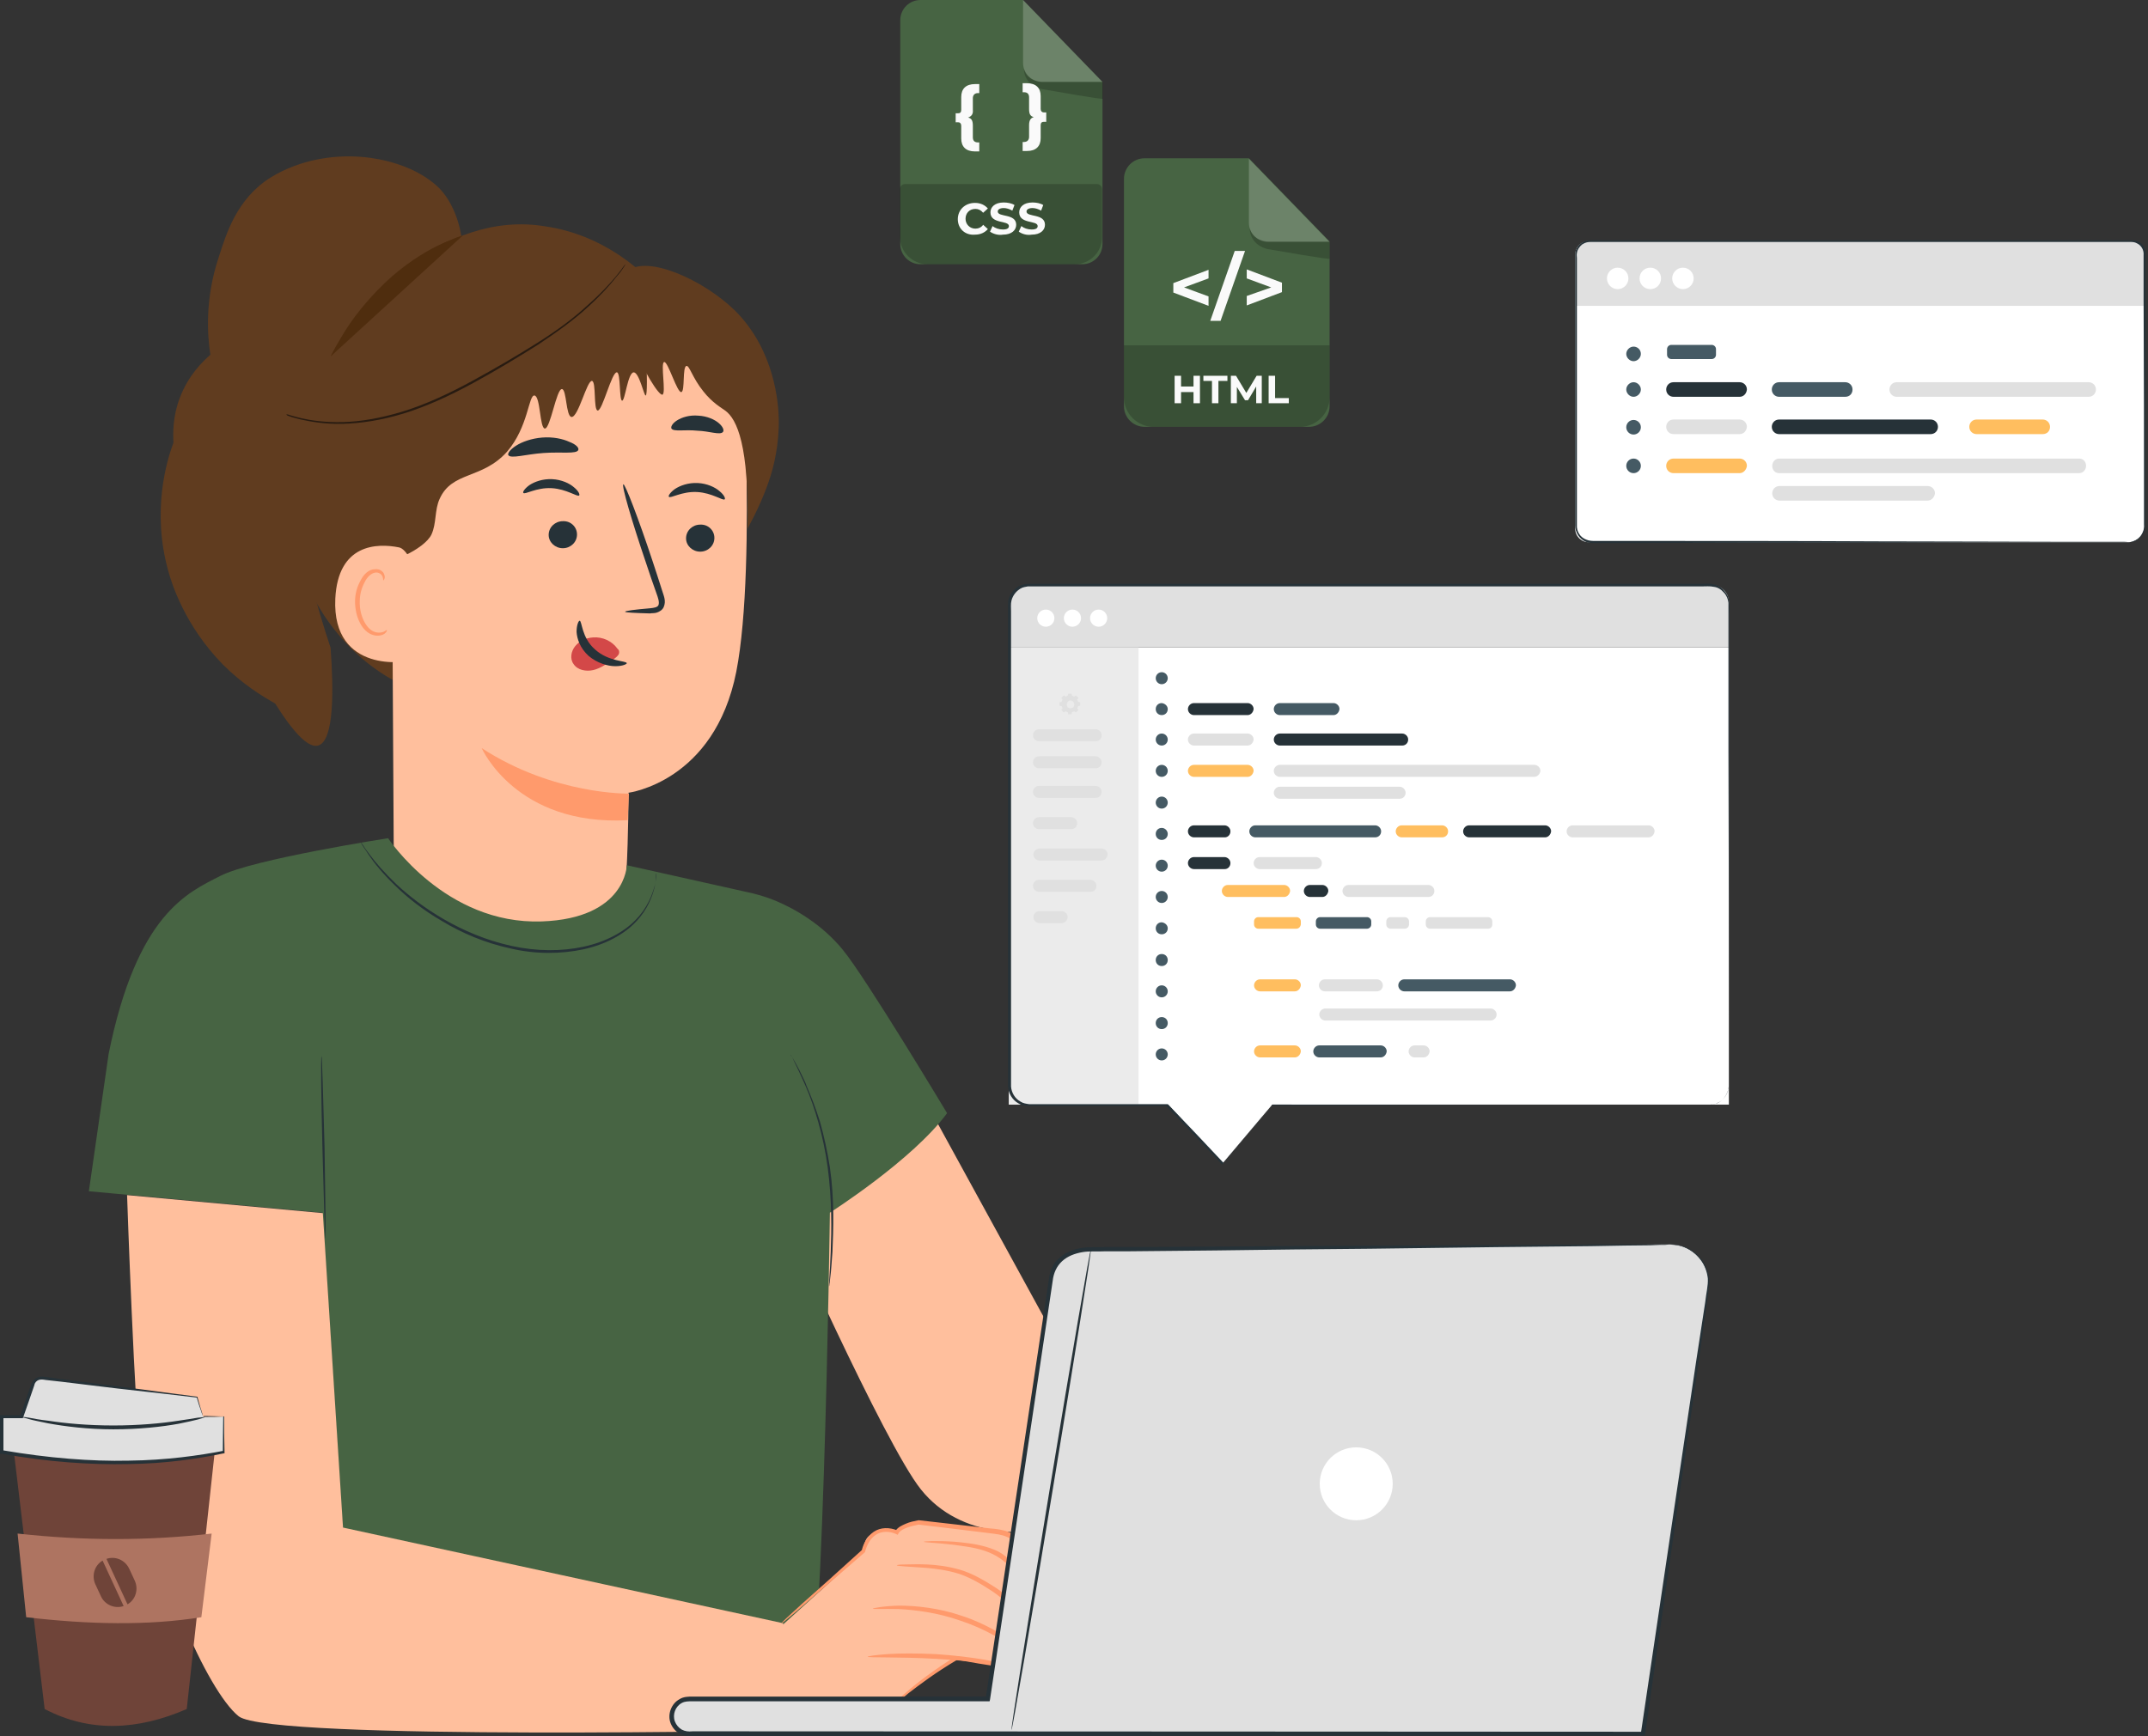 <svg width="689" height="557" viewBox="0 0 689 557" fill="none" xmlns="http://www.w3.org/2000/svg">
<rect x="0" y="0" width="689" height="557" fill="#333333" stroke="none"/>
<path d="M347.167 84.782H295.251C291.67 84.782 288.778 81.891 288.778 78.313V6.469C288.778 2.89 291.67 0 295.251 0H328.163L353.64 26.288V78.313C353.64 81.891 350.748 84.782 347.167 84.782Z" fill="#476443"/>
<g opacity="0.2">
<path d="M344.689 84.782H297.592C292.634 84.782 288.641 80.791 288.641 75.836V60.697C288.641 59.733 289.467 59.045 290.293 59.045H351.85C352.814 59.045 353.502 59.871 353.502 60.697V75.836C353.64 80.791 349.646 84.782 344.689 84.782Z" fill="black"/>
</g>
<g opacity="0.2">
<path d="M328.164 0V20.232C328.164 23.535 330.918 26.288 334.223 26.288H353.64L328.164 0Z" fill="white"/>
</g>
<g opacity="0.2">
<path d="M328.439 22.021C328.439 22.021 328.163 26.976 333.809 28.49C334.085 28.49 334.223 28.628 334.498 28.628C336.977 29.041 353.777 32.069 353.777 31.656C353.777 31.243 353.777 26.288 353.777 26.288H334.36C334.223 26.288 329.265 26.151 328.439 22.021Z" fill="black"/>
</g>
<path d="M307.231 70.331C307.231 67.303 309.573 65.101 312.74 65.101C314.53 65.101 315.907 65.789 316.871 66.89L315.356 68.266C314.668 67.44 313.842 67.027 312.878 67.027C310.95 67.027 309.71 68.404 309.71 70.193C309.71 71.982 311.087 73.359 312.878 73.359C313.842 73.359 314.805 72.946 315.356 72.12L316.871 73.496C315.907 74.597 314.53 75.285 312.74 75.285C309.573 75.561 307.231 73.359 307.231 70.331Z" fill="#FAFAFA"/>
<path d="M317.56 74.322L318.386 72.533C319.212 73.221 320.451 73.634 321.691 73.634C323.068 73.634 323.619 73.221 323.619 72.533C323.619 70.606 317.697 71.982 317.697 68.128C317.697 66.477 319.074 64.963 321.966 64.963C323.206 64.963 324.583 65.238 325.409 65.789L324.72 67.578C323.757 67.027 322.793 66.752 321.966 66.752C320.589 66.752 320.038 67.303 320.038 67.853C320.038 69.78 325.96 68.404 325.96 72.12C325.96 73.771 324.583 75.285 321.691 75.285C320.176 75.561 318.524 75.01 317.56 74.322Z" fill="#FAFAFA"/>
<path d="M326.786 74.322L327.612 72.533C328.439 73.221 329.678 73.634 330.917 73.634C332.295 73.634 332.845 73.221 332.845 72.533C332.845 70.606 326.924 71.982 326.924 68.128C326.924 66.477 328.301 64.963 331.193 64.963C332.432 64.963 333.809 65.238 334.636 65.789L333.947 67.578C332.983 67.027 332.019 66.752 331.193 66.752C329.816 66.752 329.265 67.303 329.265 67.853C329.265 69.78 335.186 68.404 335.186 72.12C335.186 73.771 333.809 75.285 330.917 75.285C329.265 75.561 327.75 75.01 326.786 74.322Z" fill="#FAFAFA"/>
<path d="M310.537 37.712C311.638 37.987 312.051 38.675 312.051 40.327V44.043C312.051 45.144 312.602 45.695 313.704 45.695H314.117V48.585H312.74C309.848 48.585 308.333 47.071 308.333 44.456V40.327C308.333 39.639 307.92 39.226 307.369 39.226H306.543V36.336H307.369C308.058 36.336 308.333 35.923 308.333 35.234V31.105C308.333 28.491 309.848 26.977 312.74 26.977H314.117V29.867H313.704C312.602 29.867 312.051 30.555 312.051 31.518V35.234C312.189 36.611 311.638 37.299 310.537 37.712Z" fill="#FAFAFA"/>
<path d="M335.6 36.198V39.088H334.774C334.085 39.088 333.81 39.501 333.81 40.189V44.318C333.81 46.933 332.295 48.447 329.403 48.447H328.026V45.557H328.439C329.541 45.557 330.092 44.869 330.092 43.905V40.189C330.092 38.538 330.642 37.849 331.606 37.574C330.505 37.299 330.092 36.611 330.092 34.959V31.243C330.092 30.142 329.541 29.591 328.439 29.591H328.026V26.701H329.403C332.295 26.701 333.81 28.215 333.81 30.83V34.959C333.81 35.647 334.223 36.06 334.774 36.06H335.6V36.198Z" fill="#FAFAFA"/>
<path d="M419.878 136.944H367.135C363.555 136.944 360.525 134.054 360.525 130.338V57.392C360.525 53.814 363.417 50.786 367.135 50.786H400.599L426.489 77.487V130.338C426.489 134.054 423.459 136.944 419.878 136.944Z" fill="#476443"/>
<g opacity="0.2">
<path d="M416.987 136.944H370.027C364.794 136.944 360.525 132.678 360.525 127.448V110.794H426.489V127.448C426.489 132.678 422.22 136.944 416.987 136.944Z" fill="black"/>
</g>
<g opacity="0.2">
<path d="M400.599 50.924V71.431C400.599 74.872 403.353 77.625 406.796 77.625H426.489L400.599 50.924Z" fill="white"/>
</g>
<g opacity="0.2">
<path d="M400.874 73.221C400.874 73.221 400.599 78.175 406.245 79.827C406.52 79.827 406.658 79.965 406.933 79.965C409.55 80.378 426.488 83.406 426.488 82.993C426.488 82.58 426.488 77.487 426.488 77.487H406.796C406.658 77.487 401.838 77.35 400.874 73.221Z" fill="black"/>
</g>
<path d="M387.655 89.323L379.805 92.213L387.655 95.103V98.132L376.362 93.865V90.837L387.655 86.57V89.323Z" fill="#FAFAFA"/>
<path d="M396.055 80.515H399.36L391.511 102.949H388.206L396.055 80.515Z" fill="#FAFAFA"/>
<path d="M411.203 90.699V93.727L399.911 97.994V94.966L407.76 92.213L399.911 89.323V86.433L411.203 90.699Z" fill="#FAFAFA"/>
<path d="M384.9 120.566V129.375H382.835V125.796H378.841V129.375H376.775V120.566H378.841V124.007H382.835V120.566H384.9Z" fill="#FAFAFA"/>
<path d="M388.894 122.218H386.002V120.566H393.714V122.218H390.822V129.375H388.756V122.218H388.894Z" fill="#FAFAFA"/>
<path d="M402.94 129.375V124.007L400.324 128.411H399.36L396.743 124.145V129.375H394.815V120.566H396.468L399.773 126.072L403.078 120.566H404.731V129.375H402.94Z" fill="#FAFAFA"/>
<path d="M406.934 120.566H409V127.723H413.406V129.375H406.934V120.566Z" fill="#FAFAFA"/>
<path d="M554.559 207.688H323.619V354.405H554.559V207.688Z" fill="white"/>
<path d="M365.208 207.688H323.619V354.405H365.208V207.688Z" fill="#EBEBEB"/>
<path d="M341.797 223.516C342.073 223.379 342.21 223.241 342.486 223.241L342.623 222.553H343.725L343.863 223.241C344.138 223.241 344.276 223.379 344.551 223.516L345.102 223.103L345.928 223.929L345.515 224.48C345.653 224.755 345.791 224.893 345.791 225.168L346.479 225.305V226.406L345.791 226.544C345.791 226.819 345.653 226.957 345.515 227.232L345.928 227.783L345.102 228.609L344.551 228.196C344.276 228.333 344.138 228.471 343.863 228.471L343.725 229.159H342.623L342.486 228.471C342.21 228.471 342.073 228.333 341.797 228.196L341.246 228.609L340.42 227.783L340.833 227.232C340.695 226.957 340.558 226.819 340.558 226.544L339.869 226.406V225.305L340.558 225.168C340.558 224.893 340.695 224.755 340.833 224.48L340.42 223.929L341.246 223.103L341.797 223.516ZM342.486 225.168C342.073 225.718 342.073 226.406 342.486 226.957C343.036 227.37 343.725 227.37 344.276 226.957C344.689 226.406 344.689 225.718 344.276 225.168C343.725 224.617 342.899 224.617 342.486 225.168Z" fill="#E0E0E0"/>
<path d="M351.437 255.997H333.259C332.295 255.997 331.331 255.171 331.331 254.07C331.331 253.107 332.157 252.144 333.259 252.144H351.437C352.401 252.144 353.365 252.969 353.365 254.07C353.365 255.171 352.538 255.997 351.437 255.997Z" fill="#E0E0E0"/>
<path d="M351.437 246.5H333.259C332.295 246.5 331.331 245.674 331.331 244.573C331.331 243.61 332.157 242.646 333.259 242.646H351.437C352.401 242.646 353.365 243.472 353.365 244.573C353.365 245.674 352.538 246.5 351.437 246.5Z" fill="#E0E0E0"/>
<path d="M351.437 237.83H333.259C332.295 237.83 331.331 237.004 331.331 235.903C331.331 234.94 332.157 233.977 333.259 233.977H351.437C352.401 233.977 353.365 234.802 353.365 235.903C353.365 237.004 352.538 237.83 351.437 237.83Z" fill="#E0E0E0"/>
<path d="M400.186 229.434H382.972C382.008 229.434 381.044 228.608 381.044 227.507C381.044 226.544 381.871 225.58 382.972 225.58H400.186C401.15 225.58 402.114 226.406 402.114 227.507C401.976 228.608 401.15 229.434 400.186 229.434Z" fill="#263238"/>
<path d="M400.186 239.206H382.972C382.008 239.206 381.044 238.38 381.044 237.279C381.044 236.316 381.871 235.353 382.972 235.353H400.186C401.15 235.353 402.114 236.178 402.114 237.279C401.976 238.38 401.15 239.206 400.186 239.206Z" fill="#E0E0E0"/>
<path d="M400.186 249.253H382.972C382.008 249.253 381.044 248.427 381.044 247.326C381.044 246.363 381.871 245.399 382.972 245.399H400.186C401.15 245.399 402.114 246.225 402.114 247.326C401.976 248.427 401.15 249.253 400.186 249.253Z" fill="#FFBE5F"/>
<path d="M392.888 268.659H382.972C382.008 268.659 381.044 267.834 381.044 266.733C381.044 265.769 381.871 264.806 382.972 264.806H392.75C393.714 264.806 394.678 265.631 394.678 266.733C394.678 267.834 393.851 268.659 392.888 268.659Z" fill="#263238"/>
<path d="M392.888 278.844H382.972C382.008 278.844 381.044 278.018 381.044 276.917C381.044 275.954 381.871 274.99 382.972 274.99H392.75C393.714 274.99 394.678 275.816 394.678 276.917C394.678 278.018 393.851 278.844 392.888 278.844Z" fill="#263238"/>
<path d="M422.082 278.844H404.042C403.078 278.844 402.114 278.018 402.114 276.917C402.114 275.954 402.94 274.99 404.042 274.99H422.082C423.046 274.99 424.01 275.816 424.01 276.917C424.01 278.018 423.183 278.844 422.082 278.844Z" fill="#E0E0E0"/>
<path d="M411.891 287.79H393.851C392.887 287.79 391.923 286.964 391.923 285.863C391.923 284.9 392.75 283.937 393.851 283.937H411.891C412.855 283.937 413.819 284.762 413.819 285.863C413.682 286.964 412.855 287.79 411.891 287.79Z" fill="#FFBE5F"/>
<path d="M415.747 297.975H403.629C402.94 297.975 402.251 297.424 402.251 296.599V295.635C402.251 294.947 402.802 294.259 403.629 294.259H415.885C416.573 294.259 417.262 294.809 417.262 295.635V296.599C417.124 297.424 416.573 297.975 415.747 297.975Z" fill="#FFBE5F"/>
<path d="M415.334 318.07H404.179C403.215 318.07 402.251 317.244 402.251 316.143C402.251 315.179 403.078 314.216 404.179 314.216H415.334C416.298 314.216 417.262 315.042 417.262 316.143C417.124 317.244 416.298 318.07 415.334 318.07Z" fill="#FFBE5F"/>
<path d="M415.334 339.265H404.179C403.215 339.265 402.251 338.439 402.251 337.338C402.251 336.375 403.078 335.411 404.179 335.411H415.334C416.298 335.411 417.262 336.237 417.262 337.338C417.124 338.439 416.298 339.265 415.334 339.265Z" fill="#FFBE5F"/>
<path d="M442.876 339.265H423.184C422.22 339.265 421.256 338.439 421.256 337.338C421.256 336.375 422.082 335.411 423.184 335.411H442.876C443.84 335.411 444.804 336.237 444.804 337.338C444.667 338.439 443.84 339.265 442.876 339.265Z" fill="#455A64"/>
<path d="M456.647 339.265H453.755C452.791 339.265 451.827 338.439 451.827 337.338C451.827 336.375 452.653 335.411 453.755 335.411H456.647C457.611 335.411 458.575 336.237 458.575 337.338C458.437 338.439 457.611 339.265 456.647 339.265Z" fill="#E0E0E0"/>
<path d="M441.637 318.07H424.974C424.01 318.07 423.046 317.244 423.046 316.143C423.046 315.179 423.872 314.216 424.974 314.216H441.637C442.601 314.216 443.565 315.042 443.565 316.143C443.565 317.244 442.738 318.07 441.637 318.07Z" fill="#E0E0E0"/>
<path d="M478.13 327.429H425.112C424.148 327.429 423.184 326.603 423.184 325.502C423.184 324.539 424.01 323.575 425.112 323.575H478.13C479.094 323.575 480.058 324.401 480.058 325.502C480.058 326.603 479.094 327.429 478.13 327.429Z" fill="#E0E0E0"/>
<path d="M484.327 318.07H450.45C449.486 318.07 448.522 317.244 448.522 316.143C448.522 315.179 449.349 314.216 450.45 314.216H484.327C485.291 314.216 486.255 315.042 486.255 316.143C486.117 317.244 485.291 318.07 484.327 318.07Z" fill="#455A64"/>
<path d="M438.47 297.975H423.459C422.771 297.975 422.082 297.424 422.082 296.599V295.635C422.082 294.947 422.633 294.259 423.459 294.259H438.47C439.158 294.259 439.847 294.809 439.847 295.635V296.599C439.847 297.424 439.158 297.975 438.47 297.975Z" fill="#455A64"/>
<path d="M450.588 297.975H446.044C445.355 297.975 444.667 297.424 444.667 296.599V295.635C444.667 294.947 445.217 294.259 446.044 294.259H450.588C451.277 294.259 451.965 294.809 451.965 295.635V296.599C451.965 297.424 451.277 297.975 450.588 297.975Z" fill="#E0E0E0"/>
<path d="M477.304 297.975H458.713C458.024 297.975 457.336 297.424 457.336 296.599V295.635C457.336 294.947 457.887 294.259 458.713 294.259H477.304C477.992 294.259 478.681 294.809 478.681 295.635V296.599C478.681 297.424 478.13 297.975 477.304 297.975Z" fill="#E0E0E0"/>
<path d="M424.148 287.79H420.154C419.19 287.79 418.226 286.964 418.226 285.863C418.226 284.9 419.052 283.937 420.154 283.937H424.148C425.112 283.937 426.076 284.762 426.076 285.863C425.938 286.964 425.112 287.79 424.148 287.79Z" fill="#263238"/>
<path d="M458.162 287.79H432.548C431.584 287.79 430.62 286.964 430.62 285.863C430.62 284.9 431.446 283.937 432.548 283.937H458.162C459.126 283.937 460.09 284.762 460.09 285.863C460.09 286.964 459.264 287.79 458.162 287.79Z" fill="#E0E0E0"/>
<path d="M427.728 229.434H410.514C409.55 229.434 408.586 228.608 408.586 227.507C408.586 226.544 409.413 225.58 410.514 225.58H427.728C428.692 225.58 429.656 226.406 429.656 227.507C429.518 228.608 428.692 229.434 427.728 229.434Z" fill="#455A64"/>
<path d="M449.762 239.206H410.514C409.55 239.206 408.586 238.38 408.586 237.279C408.586 236.316 409.413 235.353 410.514 235.353H449.762C450.726 235.353 451.69 236.178 451.69 237.279C451.69 238.38 450.863 239.206 449.762 239.206Z" fill="#263238"/>
<path d="M492.039 249.253H410.514C409.55 249.253 408.586 248.427 408.586 247.326C408.586 246.363 409.413 245.399 410.514 245.399H492.176C493.14 245.399 494.104 246.225 494.104 247.326C493.967 248.427 493.14 249.253 492.039 249.253Z" fill="#E0E0E0"/>
<path d="M448.935 256.273H410.514C409.55 256.273 408.586 255.447 408.586 254.346C408.586 253.382 409.413 252.419 410.514 252.419H448.935C449.899 252.419 450.863 253.245 450.863 254.346C450.863 255.447 450.037 256.273 448.935 256.273Z" fill="#E0E0E0"/>
<path d="M441.086 268.659H402.665C401.701 268.659 400.737 267.834 400.737 266.733C400.737 265.769 401.563 264.806 402.665 264.806H441.086C442.05 264.806 443.014 265.631 443.014 266.733C443.014 267.834 442.188 268.659 441.086 268.659Z" fill="#455A64"/>
<path d="M462.568 268.659H449.624C448.66 268.659 447.696 267.834 447.696 266.733C447.696 265.769 448.522 264.806 449.624 264.806H462.568C463.532 264.806 464.496 265.631 464.496 266.733C464.496 267.834 463.67 268.659 462.568 268.659Z" fill="#FFBE5F"/>
<path d="M495.619 268.659H471.244C470.28 268.659 469.316 267.834 469.316 266.733C469.316 265.769 470.143 264.806 471.244 264.806H495.619C496.583 264.806 497.547 265.631 497.547 266.733C497.409 267.834 496.583 268.659 495.619 268.659Z" fill="#263238"/>
<path d="M528.808 268.659H504.433C503.469 268.659 502.505 267.834 502.505 266.733C502.505 265.769 503.331 264.806 504.433 264.806H528.808C529.772 264.806 530.735 265.631 530.735 266.733C530.598 267.834 529.772 268.659 528.808 268.659Z" fill="#E0E0E0"/>
<path d="M343.587 266.044H333.259C332.295 266.044 331.331 265.218 331.331 264.117C331.331 263.154 332.157 262.19 333.259 262.19H343.587C344.551 262.19 345.515 263.016 345.515 264.117C345.515 265.218 344.689 266.044 343.587 266.044Z" fill="#E0E0E0"/>
<path d="M340.558 296.186H333.397C332.433 296.186 331.469 295.36 331.469 294.259C331.469 293.295 332.295 292.332 333.397 292.332H340.558C341.522 292.332 342.486 293.158 342.486 294.259C342.348 295.36 341.522 296.186 340.558 296.186Z" fill="#E0E0E0"/>
<path d="M353.365 276.092H333.397C332.433 276.092 331.469 275.266 331.469 274.165C331.469 273.202 332.295 272.238 333.397 272.238H353.365C354.329 272.238 355.293 273.064 355.293 274.165C355.155 275.266 354.329 276.092 353.365 276.092Z" fill="#E0E0E0"/>
<path d="M349.784 286.139H333.259C332.295 286.139 331.331 285.313 331.331 284.212C331.331 283.249 332.157 282.285 333.259 282.285H349.784C350.748 282.285 351.712 283.111 351.712 284.212C351.712 285.313 350.886 286.139 349.784 286.139Z" fill="#E0E0E0"/>
<path d="M374.572 227.507C374.572 228.608 373.745 229.434 372.644 229.434C371.542 229.434 370.716 228.608 370.716 227.507C370.716 226.406 371.542 225.58 372.644 225.58C373.745 225.718 374.572 226.544 374.572 227.507Z" fill="#455A64"/>
<path d="M372.644 219.525C373.709 219.525 374.572 218.662 374.572 217.598C374.572 216.534 373.709 215.671 372.644 215.671C371.579 215.671 370.716 216.534 370.716 217.598C370.716 218.662 371.579 219.525 372.644 219.525Z" fill="#455A64"/>
<path d="M372.644 239.206C373.709 239.206 374.572 238.344 374.572 237.279C374.572 236.215 373.709 235.353 372.644 235.353C371.579 235.353 370.716 236.215 370.716 237.279C370.716 238.344 371.579 239.206 372.644 239.206Z" fill="#455A64"/>
<path d="M372.644 249.253C373.709 249.253 374.572 248.39 374.572 247.326C374.572 246.262 373.709 245.399 372.644 245.399C371.579 245.399 370.716 246.262 370.716 247.326C370.716 248.39 371.579 249.253 372.644 249.253Z" fill="#455A64"/>
<path d="M372.644 259.438C373.709 259.438 374.572 258.575 374.572 257.511C374.572 256.447 373.709 255.584 372.644 255.584C371.579 255.584 370.716 256.447 370.716 257.511C370.716 258.575 371.579 259.438 372.644 259.438Z" fill="#455A64"/>
<path d="M374.572 267.559C374.572 268.66 373.745 269.486 372.644 269.486C371.542 269.486 370.716 268.66 370.716 267.559C370.716 266.458 371.542 265.632 372.644 265.632C373.745 265.632 374.572 266.595 374.572 267.559Z" fill="#455A64"/>
<path d="M372.644 279.67C373.709 279.67 374.572 278.807 374.572 277.743C374.572 276.679 373.709 275.816 372.644 275.816C371.579 275.816 370.716 276.679 370.716 277.743C370.716 278.807 371.579 279.67 372.644 279.67Z" fill="#455A64"/>
<path d="M372.644 289.717C373.709 289.717 374.572 288.854 374.572 287.79C374.572 286.726 373.709 285.863 372.644 285.863C371.579 285.863 370.716 286.726 370.716 287.79C370.716 288.854 371.579 289.717 372.644 289.717Z" fill="#455A64"/>
<path d="M374.572 297.838C374.572 298.939 373.745 299.765 372.644 299.765C371.542 299.765 370.716 298.939 370.716 297.838C370.716 296.737 371.542 295.911 372.644 295.911C373.745 296.049 374.572 296.875 374.572 297.838Z" fill="#455A64"/>
<path d="M374.572 308.023C374.572 309.124 373.745 309.949 372.644 309.949C371.542 309.949 370.716 309.124 370.716 308.023C370.716 306.922 371.542 306.096 372.644 306.096C373.745 306.096 374.572 306.922 374.572 308.023Z" fill="#455A64"/>
<path d="M372.644 319.996C373.709 319.996 374.572 319.134 374.572 318.069C374.572 317.005 373.709 316.143 372.644 316.143C371.579 316.143 370.716 317.005 370.716 318.069C370.716 319.134 371.579 319.996 372.644 319.996Z" fill="#455A64"/>
<path d="M374.572 328.255C374.572 329.356 373.745 330.182 372.644 330.182C371.542 330.182 370.716 329.356 370.716 328.255C370.716 327.154 371.542 326.328 372.644 326.328C373.745 326.328 374.572 327.154 374.572 328.255Z" fill="#455A64"/>
<path d="M372.644 340.229C373.709 340.229 374.572 339.366 374.572 338.302C374.572 337.238 373.709 336.375 372.644 336.375C371.579 336.375 370.716 337.238 370.716 338.302C370.716 339.366 371.579 340.229 372.644 340.229Z" fill="#455A64"/>
<path d="M549.188 187.731H331.056C326.924 187.731 323.619 191.035 323.619 195.164V207.688H554.559V192.961C554.421 190.071 552.08 187.731 549.188 187.731Z" fill="#E0E0E0"/>
<path d="M335.462 201.081C336.983 201.081 338.216 199.849 338.216 198.329C338.216 196.809 336.983 195.576 335.462 195.576C333.941 195.576 332.708 196.809 332.708 198.329C332.708 199.849 333.941 201.081 335.462 201.081Z" fill="white"/>
<path d="M346.755 198.329C346.755 199.843 345.515 201.081 344 201.081C342.485 201.081 341.246 199.843 341.246 198.329C341.246 196.815 342.485 195.576 344 195.576C345.515 195.576 346.755 196.815 346.755 198.329Z" fill="white"/>
<path d="M355.155 198.329C355.155 199.843 353.915 201.081 352.401 201.081C350.886 201.081 349.646 199.843 349.646 198.329C349.646 196.815 350.886 195.576 352.401 195.576C353.915 195.576 355.155 196.815 355.155 198.329Z" fill="white"/>
<path d="M372.644 352.203L392.199 373.261L409.964 352.203H372.644Z" fill="white"/>
<path d="M548.224 354.542C548.224 354.542 548.913 354.542 550.29 354.13C550.979 353.854 551.667 353.579 552.493 352.891C553.182 352.203 553.871 351.239 554.284 350.001C554.421 349.312 554.559 348.624 554.559 347.936C554.559 347.248 554.559 346.422 554.559 345.596C554.559 343.945 554.559 342.155 554.559 340.229C554.559 336.375 554.559 331.833 554.559 326.741C554.559 306.509 554.559 277.193 554.421 240.858C554.421 231.774 554.421 222.277 554.421 212.368C554.421 207.413 554.421 202.321 554.421 197.228C554.421 195.989 554.421 194.613 554.421 193.374C554.284 192.136 553.733 190.897 552.907 190.071C552.08 189.108 550.979 188.42 549.739 188.282C548.5 188.007 547.123 188.144 545.883 188.144C524.538 188.144 501.816 188.144 477.855 188.144C453.893 188.144 428.692 188.144 402.665 188.144C389.582 188.144 376.362 188.144 362.867 188.144C356.119 188.144 349.371 188.144 342.485 188.144C339.043 188.144 335.6 188.144 332.157 188.144C331.331 188.144 330.367 188.144 329.678 188.144C328.852 188.282 328.026 188.42 327.337 188.833C325.96 189.658 324.859 191.035 324.445 192.686C324.17 193.787 324.308 195.026 324.308 196.265V199.843C324.308 202.183 324.308 204.66 324.308 207C324.308 211.817 324.308 216.497 324.308 221.314C324.308 230.811 324.308 240.17 324.308 249.391C324.308 267.971 324.308 286.139 324.308 303.756C324.308 312.564 324.308 321.235 324.308 329.769C324.308 334.035 324.308 338.302 324.308 342.431C324.308 344.495 324.308 346.697 324.308 348.624C324.445 350.551 325.547 352.478 327.337 353.441C328.164 353.992 329.128 354.13 330.092 354.267C331.056 354.267 332.157 354.267 333.121 354.267C335.187 354.267 337.252 354.267 339.18 354.267C343.174 354.267 347.168 354.267 351.161 354.267C359.148 354.267 366.86 354.267 374.434 354.267H374.572L374.71 354.405C380.907 360.874 386.828 367.067 392.612 373.261H392.199C397.707 366.792 402.94 360.461 408.036 354.542L408.173 354.405H408.311C451.552 354.405 486.668 354.542 510.905 354.542C523.023 354.542 532.526 354.542 538.86 354.542C542.028 354.542 544.506 354.542 546.159 354.542C547.398 354.542 548.224 354.542 548.224 354.542C548.224 354.542 547.398 354.542 545.746 354.542C544.093 354.542 541.614 354.542 538.447 354.542C531.975 354.542 522.61 354.542 510.492 354.542C486.117 354.542 451.139 354.542 407.898 354.68L408.036 354.542C402.94 360.598 397.707 366.792 392.199 373.398L392.061 373.673L391.786 373.398C386.002 367.342 380.08 361.011 373.883 354.68L374.021 354.818C366.447 354.818 358.735 354.818 350.748 354.818C346.754 354.818 342.761 354.818 338.767 354.818C336.702 354.818 334.774 354.818 332.708 354.818C331.744 354.818 330.642 354.818 329.678 354.818C328.577 354.818 327.475 354.542 326.649 353.992C324.721 352.891 323.481 350.826 323.344 348.624C323.344 346.56 323.344 344.495 323.344 342.293C323.344 338.164 323.344 333.898 323.344 329.631C323.344 321.098 323.344 312.427 323.344 303.618C323.344 286.001 323.344 267.834 323.344 249.253C323.344 240.032 323.344 230.535 323.344 221.176C323.344 216.497 323.344 211.68 323.344 206.862C323.344 204.523 323.344 202.045 323.344 199.706V196.127V194.338C323.344 193.787 323.344 193.099 323.481 192.411C323.895 190.622 325.134 189.108 326.649 188.144C327.475 187.731 328.301 187.456 329.265 187.319C330.229 187.319 331.056 187.319 331.882 187.319C335.325 187.319 338.767 187.319 342.21 187.319C349.096 187.319 355.843 187.319 362.591 187.319C376.087 187.319 389.307 187.319 402.389 187.319C428.417 187.319 453.618 187.319 477.579 187.319C501.541 187.319 524.401 187.319 545.608 187.319C546.985 187.319 548.224 187.181 549.602 187.456C550.979 187.731 552.218 188.42 553.044 189.521C554.008 190.484 554.559 191.86 554.697 193.237C554.835 194.613 554.697 195.852 554.697 197.091C554.697 202.183 554.697 207.275 554.697 212.23C554.697 222.14 554.697 231.636 554.697 240.72C554.697 276.918 554.559 306.233 554.559 326.603C554.559 331.695 554.559 336.237 554.559 340.091C554.559 342.018 554.559 343.807 554.559 345.459C554.559 346.284 554.559 347.11 554.559 347.798C554.559 348.487 554.559 349.312 554.284 349.863C553.871 351.102 553.182 352.203 552.493 352.891C551.667 353.579 550.979 353.992 550.29 354.13C549.602 354.405 549.051 354.405 548.775 354.405C548.362 354.542 548.224 354.542 548.224 354.542Z" fill="#263238"/>
<path d="M682.63 173.968H509.666C507.187 173.968 505.259 172.041 505.259 169.564V81.754C505.259 79.276 507.187 77.35 509.666 77.35H683.456C685.935 77.35 687.862 79.276 687.862 81.754V168.738C687.862 171.628 685.521 173.968 682.63 173.968Z" fill="white"/>
<path d="M687.862 98.132H505.396V82.167C505.396 79.552 507.6 77.35 510.216 77.35H683.18C685.797 77.35 688 79.552 688 82.167V98.132H687.862Z" fill="#E0E0E0"/>
<path d="M682.767 173.968C682.767 173.968 683.318 173.968 684.144 173.692C684.971 173.417 686.348 172.729 687.174 171.077C687.587 170.252 687.862 169.288 687.725 168.187C687.725 167.086 687.725 165.847 687.725 164.471C687.725 161.856 687.725 158.69 687.725 155.25C687.725 141.349 687.725 121.254 687.587 96.343C687.587 93.177 687.587 90.012 687.587 86.846C687.587 85.195 687.587 83.543 687.587 81.891C687.725 80.24 686.899 78.726 685.384 78.038C684.695 77.625 683.869 77.625 683.043 77.625C682.216 77.625 681.39 77.625 680.426 77.625C678.636 77.625 676.983 77.625 675.193 77.625C671.613 77.625 668.032 77.625 664.452 77.625C649.854 77.625 634.156 77.625 617.768 77.625C584.855 77.625 548.638 77.625 510.63 77.625C510.079 77.625 509.528 77.625 508.977 77.762C508.426 77.9 507.875 78.175 507.462 78.451C506.636 79.139 505.947 80.102 505.81 81.203C505.672 81.754 505.81 82.304 505.81 82.855V84.644V88.222C505.81 92.902 505.81 97.582 505.81 102.123C505.81 111.345 505.81 120.429 505.81 129.375C505.81 138.321 505.81 147.129 505.81 155.663C505.81 159.929 505.81 164.196 505.81 168.462C505.672 170.527 506.911 172.454 508.839 173.142C509.803 173.555 510.767 173.555 511.731 173.555C512.833 173.555 513.797 173.555 514.761 173.555C547.674 173.555 577.281 173.555 602.207 173.692C627.132 173.692 647.238 173.83 661.147 173.83C668.032 173.83 673.541 173.83 677.121 173.83C678.911 173.83 680.288 173.83 681.252 173.83C682.216 173.83 682.767 173.968 682.767 173.968C682.767 173.968 682.354 173.968 681.39 173.968C680.426 173.968 679.049 173.968 677.259 173.968C673.541 173.968 668.17 173.968 661.284 173.968C647.376 173.968 627.27 173.968 602.344 174.105C577.419 174.105 547.811 174.105 514.899 174.243C513.935 174.243 512.833 174.243 511.869 174.243C510.905 174.243 509.666 174.243 508.702 173.83C506.636 173.004 505.259 170.802 505.259 168.6C505.259 164.333 505.259 160.067 505.259 155.8C505.259 147.129 505.259 138.458 505.259 129.512C505.259 120.566 505.259 111.482 505.259 102.261C505.259 97.582 505.259 93.04 505.259 88.36V84.782V82.992C505.259 82.442 505.259 81.754 505.259 81.203C505.396 79.965 506.223 78.726 507.187 78.038C507.738 77.625 508.288 77.35 508.977 77.212C509.666 77.074 510.216 77.074 510.767 77.074C548.775 77.074 584.993 77.074 617.906 77.074C634.293 77.074 649.992 77.074 664.589 77.074C668.308 77.074 671.888 77.074 675.331 77.074C677.121 77.074 678.911 77.074 680.564 77.074C681.39 77.074 682.354 77.074 683.18 77.074C684.007 77.074 684.971 77.074 685.797 77.487C687.449 78.175 688.413 80.102 688.276 81.891C688.276 83.543 688.276 85.195 688.276 86.846C688.276 90.149 688.276 93.315 688.276 96.343C688.276 121.254 688.138 141.349 688.138 155.25C688.138 158.69 688.138 161.856 688.138 164.471C688.138 165.847 688.138 167.086 688.138 168.187C688.138 168.738 688.138 169.288 688 169.839C687.862 170.389 687.725 170.802 687.449 171.215C686.485 172.867 685.108 173.555 684.282 173.83C683.18 173.968 682.767 173.968 682.767 173.968Z" fill="#263238"/>
<path d="M518.892 92.764C520.793 92.764 522.335 91.224 522.335 89.324C522.335 87.423 520.793 85.883 518.892 85.883C516.991 85.883 515.449 87.423 515.449 89.324C515.449 91.224 516.991 92.764 518.892 92.764Z" fill="white"/>
<path d="M532.801 89.324C532.801 91.251 531.286 92.764 529.358 92.764C527.43 92.764 525.915 91.251 525.915 89.324C525.915 87.397 527.43 85.883 529.358 85.883C531.286 85.883 532.801 87.397 532.801 89.324Z" fill="white"/>
<path d="M539.824 92.764C541.725 92.764 543.267 91.224 543.267 89.324C543.267 87.423 541.725 85.883 539.824 85.883C537.923 85.883 536.381 87.423 536.381 89.324C536.381 91.224 537.923 92.764 539.824 92.764Z" fill="white"/>
<path d="M558.002 127.31H536.795C535.555 127.31 534.454 126.347 534.454 124.971C534.454 123.732 535.418 122.631 536.795 122.631H558.002C559.241 122.631 560.343 123.594 560.343 124.971C560.205 126.347 559.241 127.31 558.002 127.31Z" fill="#263238"/>
<path d="M558.002 139.284H536.795C535.555 139.284 534.454 138.321 534.454 136.944C534.454 135.706 535.418 134.604 536.795 134.604H558.002C559.241 134.604 560.343 135.568 560.343 136.944C560.205 138.321 559.241 139.284 558.002 139.284Z" fill="#E0E0E0"/>
<path d="M669.961 127.31H608.404C607.165 127.31 606.063 126.347 606.063 124.971C606.063 123.732 607.027 122.631 608.404 122.631H669.961C671.2 122.631 672.302 123.594 672.302 124.971C672.302 126.347 671.2 127.31 669.961 127.31Z" fill="#E0E0E0"/>
<path d="M558.002 151.808H536.795C535.555 151.808 534.454 150.845 534.454 149.469C534.454 148.23 535.418 147.129 536.795 147.129H558.002C559.241 147.129 560.343 148.092 560.343 149.469C560.205 150.707 559.241 151.808 558.002 151.808Z" fill="#FFBE5F"/>
<path d="M655.225 139.284H634.018C632.778 139.284 631.677 138.321 631.677 136.944C631.677 135.706 632.641 134.604 634.018 134.604H655.225C656.465 134.604 657.566 135.568 657.566 136.944C657.566 138.321 656.602 139.284 655.225 139.284Z" fill="#FFBE5F"/>
<path d="M591.879 127.31H570.671C569.432 127.31 568.33 126.347 568.33 124.971C568.33 123.732 569.294 122.631 570.671 122.631H591.879C593.118 122.631 594.22 123.594 594.22 124.971C594.22 126.347 593.256 127.31 591.879 127.31Z" fill="#455A64"/>
<path d="M619.283 139.284H570.671C569.432 139.284 568.33 138.321 568.33 136.944C568.33 135.706 569.294 134.604 570.671 134.604H619.283C620.522 134.604 621.624 135.568 621.624 136.944C621.624 138.321 620.522 139.284 619.283 139.284Z" fill="#263238"/>
<path d="M666.931 151.808H570.671C569.432 151.808 568.468 150.845 568.468 149.469C568.468 148.23 569.432 147.129 570.671 147.129H666.931C668.17 147.129 669.134 148.092 669.134 149.469C669.134 150.707 668.17 151.808 666.931 151.808Z" fill="#E0E0E0"/>
<path d="M618.319 160.617H570.809C569.569 160.617 568.468 159.654 568.468 158.277C568.468 157.039 569.432 155.938 570.809 155.938H618.319C619.558 155.938 620.66 156.901 620.66 158.277C620.522 159.516 619.558 160.617 618.319 160.617Z" fill="#E0E0E0"/>
<path d="M526.329 124.971C526.329 126.209 525.227 127.31 523.988 127.31C522.748 127.31 521.646 126.209 521.646 124.971C521.646 123.732 522.748 122.631 523.988 122.631C525.227 122.631 526.329 123.732 526.329 124.971Z" fill="#455A64"/>
<path d="M526.329 113.547C526.329 114.785 525.227 115.887 523.988 115.887C522.748 115.887 521.646 114.785 521.646 113.547C521.646 112.308 522.748 111.207 523.988 111.207C525.227 111.207 526.329 112.17 526.329 113.547Z" fill="#455A64"/>
<path d="M523.988 139.422C525.28 139.422 526.329 138.374 526.329 137.082C526.329 135.79 525.28 134.742 523.988 134.742C522.695 134.742 521.646 135.79 521.646 137.082C521.646 138.374 522.695 139.422 523.988 139.422Z" fill="#455A64"/>
<path d="M523.988 151.808C525.28 151.808 526.329 150.761 526.329 149.469C526.329 148.176 525.28 147.129 523.988 147.129C522.695 147.129 521.646 148.176 521.646 149.469C521.646 150.761 522.695 151.808 523.988 151.808Z" fill="#455A64"/>
<path d="M549.051 115.198H536.106C535.418 115.198 534.729 114.648 534.729 113.822V112.033C534.729 111.344 535.28 110.656 536.106 110.656H549.051C549.739 110.656 550.428 111.207 550.428 112.033V113.822C550.428 114.51 549.877 115.198 549.051 115.198Z" fill="#455A64"/>
<path d="M175.167 72.67C158.366 69.78 143.494 76.249 129.31 85.746C115.125 95.242 104.384 109.556 98.187 125.521C91.715 142.313 90.062 161.168 95.157 178.372C100.115 195.576 111.958 211.129 128.07 219.249C149.966 230.398 177.921 226.544 197.614 211.68C217.169 196.815 228.461 172.454 229.287 147.818C229.976 130.889 225.844 113.685 216.48 99.646C206.978 85.608 191.968 75.148 175.167 72.67Z" fill="#603C1F"/>
<path d="M204.362 98.545L137.159 112.721C130.687 113.134 125.591 118.502 125.454 124.971L126.28 270.173C126.28 280.083 129.723 289.717 135.782 297.562L142.117 305.82C156.714 324.676 186.322 322.749 197.476 301.691C198.302 300.177 198.853 298.939 198.991 297.838C199.266 296.599 199.542 295.635 199.679 294.534L200.919 280.358C201.607 267.421 201.607 254.346 201.607 254.346C201.607 254.346 229.149 250.905 236.173 215.533C239.615 197.916 239.891 168.876 239.34 145.065C238.789 123.87 225.707 97.169 204.362 98.545Z" fill="#FFBF9D"/>
<path d="M229.15 172.591C229.15 175.068 227.084 176.995 224.605 176.995C222.127 176.995 220.061 175.068 220.061 172.729C220.061 170.251 222.127 168.324 224.605 168.324C227.084 168.187 229.15 170.114 229.15 172.591Z" fill="#263238"/>
<path d="M232.455 160.204C231.904 160.755 228.461 158.14 223.641 157.864C218.684 157.589 214.966 160.067 214.553 159.378C214.277 159.103 214.966 158.002 216.481 156.901C218.133 155.8 220.75 154.836 223.779 154.974C226.809 155.112 229.425 156.35 230.802 157.589C232.317 158.828 232.73 159.929 232.455 160.204Z" fill="#263238"/>
<path d="M185.082 171.49C185.082 173.968 183.016 175.895 180.538 175.895C178.059 175.895 175.993 173.968 175.993 171.628C175.993 169.151 178.059 167.224 180.538 167.224C183.016 167.086 185.082 169.013 185.082 171.49Z" fill="#263238"/>
<path d="M185.771 158.966C185.22 159.516 181.777 156.901 176.957 156.626C172 156.351 168.282 158.828 167.869 158.14C167.593 157.865 168.282 156.764 169.796 155.663C171.449 154.562 174.065 153.598 177.095 153.736C180.125 153.873 182.741 155.112 184.118 156.351C185.633 157.59 186.046 158.691 185.771 158.966Z" fill="#263238"/>
<path d="M200.506 196.264C200.506 195.989 203.536 195.576 208.493 195.163C209.732 195.025 210.972 194.888 211.247 194.062C211.523 193.098 211.11 191.86 210.559 190.346C209.457 187.318 208.355 184.015 207.254 180.711C202.572 166.948 199.266 155.525 199.955 155.387C200.506 155.249 204.775 166.26 209.319 180.023C210.421 183.464 211.523 186.63 212.487 189.795C212.9 191.172 213.726 192.823 212.9 194.75C212.487 195.713 211.523 196.264 210.696 196.539C209.87 196.814 209.182 196.677 208.493 196.814C203.673 196.677 200.506 196.539 200.506 196.264Z" fill="#263238"/>
<path d="M201.745 254.62C201.745 254.62 177.784 255.171 154.511 240.031C154.511 240.031 165.528 265.08 201.332 263.154L201.745 254.62Z" fill="#FF9A6C"/>
<path d="M198.027 208.101C196.375 205.761 193.345 204.247 190.178 204.522C187.974 204.66 185.909 205.624 184.532 207.275C183.154 208.927 182.741 211.404 183.981 213.056C185.22 214.983 187.974 215.533 190.315 214.983C192.656 214.432 194.722 212.918 196.788 211.542C197.339 211.129 197.889 210.716 198.303 210.165C198.716 209.615 198.716 208.789 198.303 208.376" fill="#D34848"/>
<path d="M185.909 199.154C186.735 199.154 186.46 204.522 190.866 208.376C195.273 212.367 200.919 211.954 201.057 212.78C201.057 213.055 199.818 213.743 197.339 213.743C194.998 213.743 191.555 212.78 188.801 210.44C186.047 207.963 185.083 204.935 184.945 202.733C184.945 200.393 185.633 199.154 185.909 199.154Z" fill="#263238"/>
<path d="M185.495 144.377C184.945 145.753 180.125 144.927 174.341 145.34C168.557 145.753 163.875 147.267 163.049 146.028C162.773 145.478 163.6 144.239 165.527 143C167.455 141.762 170.485 140.661 173.928 140.385C177.371 140.11 180.538 140.798 182.604 141.762C184.807 142.588 185.771 143.689 185.495 144.377Z" fill="#263238"/>
<path d="M231.904 138.596C230.94 139.697 227.635 138.321 223.641 138.183C219.648 137.77 216.067 138.596 215.379 137.495C215.103 136.945 215.654 135.844 217.169 134.88C218.684 133.917 221.163 133.091 224.055 133.366C226.809 133.504 229.287 134.605 230.665 135.844C231.904 136.945 232.317 138.046 231.904 138.596Z" fill="#263238"/>
<path d="M114.988 119.465C122.011 99.095 152.307 71.156 173.79 73.083L207.805 94.416C207.667 94.829 207.529 95.242 207.529 95.792C207.529 95.792 207.254 96.756 207.116 97.444C206.565 99.646 208.218 126.76 207.116 126.897C206.565 127.035 205.05 119.465 203.26 119.465C201.332 119.603 200.506 128.686 199.542 128.549C198.578 128.411 199.129 119.603 197.89 119.465C196.237 119.19 193.207 131.99 191.693 131.714C190.316 131.439 191.279 122.493 189.902 122.218C188.25 121.942 185.496 134.054 183.292 133.779C181.502 133.504 181.777 124.97 180.263 124.833C178.472 124.695 176.544 137.633 174.754 137.495C173.102 137.357 173.377 127.173 171.449 126.897C169.521 126.622 169.521 136.944 162.636 144.927C154.649 153.873 145.009 151.121 141.015 160.067C139.363 163.645 140.051 167.912 138.399 171.49C136.195 176.17 123.939 181.95 118.982 180.299C114.024 178.647 114.162 170.114 112.647 165.572C110.03 157.865 111.27 154.011 112.234 149.744C114.299 140.11 111.683 129.237 114.988 119.465Z" fill="#603C1F"/>
<path d="M133.303 185.116C133.441 182.501 130.549 176.032 127.933 175.619C121.047 174.243 108.378 174.381 107.551 192.135C106.45 216.359 131.1 212.505 131.1 211.817C131.238 211.129 132.89 194.2 133.303 185.116Z" fill="#FFBF9D"/>
<path d="M124.077 202.182C123.939 202.045 123.664 202.458 122.975 202.733C122.287 203.008 121.047 203.146 119.808 202.595C117.329 201.494 115.263 197.365 115.401 192.961C115.401 190.759 115.952 188.694 116.916 186.905C117.742 185.116 118.982 184.015 120.221 183.74C121.46 183.464 122.424 184.29 122.7 184.978C122.975 185.667 122.837 186.217 122.975 186.217C122.975 186.217 123.526 185.804 123.388 184.841C123.251 184.29 123.113 183.74 122.562 183.327C122.011 182.776 121.185 182.501 120.221 182.639C118.293 182.639 116.64 184.29 115.676 186.217C114.575 188.144 113.886 190.484 113.886 192.961C113.886 197.916 116.09 202.595 119.532 203.696C121.185 204.247 122.7 203.834 123.388 203.284C124.077 202.733 124.214 202.182 124.077 202.182Z" fill="#FF9A6C"/>
<path d="M201.194 87.122C192.794 94.967 210.145 127.311 212.486 126.622C213.726 126.209 211.798 116.438 213.037 116.162C214.277 115.887 217.169 126.072 218.546 125.797C219.785 125.521 218.821 117.676 220.198 117.401C221.162 117.263 222.126 121.255 225.569 125.521C228.461 129.237 231.49 130.889 232.592 131.715C236.448 134.467 240.304 143.138 239.753 169.701C242.783 164.058 245.399 158.416 247.189 152.635C248.153 149.607 249.944 142.588 249.806 134.467C249.668 129.375 248.567 112.446 235.759 99.646C225.293 89.462 207.116 81.616 201.194 87.122Z" fill="#603C1F"/>
<path d="M139.914 59.458C134.267 54.503 126.556 51.75 118.844 50.649C107.827 49.135 96.122 51.2 86.757 56.98C75.878 63.862 72.573 75.01 70.094 82.718C65.688 96.068 66.514 107.629 67.478 113.822C65.137 115.887 60.455 120.291 57.7 127.586C55.359 133.642 55.497 139.147 55.635 142.037C53.431 147.955 48.612 164.058 53.982 183.189C55.084 187.318 59.353 200.806 71.472 213.193C77.668 219.387 83.865 223.241 88.272 225.718C96.122 238.243 99.978 239.757 102.043 239.206C107.276 237.692 107.001 221.038 106.037 207.826C87.721 152.497 96.397 137.633 100.942 132.953C102.181 131.715 107.138 127.035 111.27 123.319C123.388 112.309 127.106 110.244 131.789 105.152C137.71 98.545 142.668 91.388 148.038 82.305C149.14 75.148 145.697 64.412 139.914 59.458Z" fill="#603C1F"/>
<path d="M106.037 114.373C117.329 93.177 133.303 80.653 148.451 75.561L106.037 114.373Z" fill="#4F2D0E"/>
<path d="M148.451 75.561C148.451 75.561 147.763 75.973 146.386 76.524C145.009 77.075 143.081 77.9 140.74 79.139C136.057 81.479 129.86 85.608 123.939 91.113C118.017 96.756 113.611 102.537 110.719 107.078C109.342 109.281 108.102 111.07 107.414 112.446C106.587 113.685 106.174 114.373 106.174 114.373C106.174 114.373 106.45 113.547 107.138 112.308C107.827 110.932 108.929 109.143 110.306 106.803C113.06 102.261 117.604 96.343 123.526 90.7C129.447 85.057 135.782 81.066 140.602 78.726C142.943 77.625 145.009 76.799 146.386 76.249C147.625 75.836 148.451 75.561 148.451 75.561Z" fill="#4F2D0E"/>
<path d="M91.853 132.954C91.853 132.954 91.99 132.954 92.128 132.954C92.403 132.954 92.679 133.091 93.092 133.229C93.918 133.504 95.02 133.78 96.672 134.192C99.702 134.881 104.246 135.569 109.893 135.431C115.539 135.293 122.149 134.192 129.31 131.99C136.471 129.788 143.907 126.347 151.481 122.218C159.055 118.089 166.078 113.96 172.413 109.969C178.748 105.978 184.118 101.986 188.25 98.133C192.519 94.416 195.548 91.113 197.614 88.636C198.578 87.397 199.404 86.434 199.817 85.746C200.093 85.47 200.23 85.195 200.368 85.058C200.506 84.92 200.644 84.782 200.644 84.782C200.644 84.782 200.644 84.92 200.506 85.058C200.368 85.333 200.23 85.47 199.955 85.883C199.542 86.572 198.853 87.535 197.752 88.774C195.824 91.251 192.794 94.692 188.525 98.546C184.394 102.399 178.885 106.391 172.688 110.52C166.354 114.511 159.331 118.778 151.756 122.907C144.182 127.036 136.608 130.476 129.447 132.678C122.286 134.881 115.539 135.844 109.893 135.982C104.246 136.119 99.702 135.293 96.535 134.605C95.02 134.192 93.781 133.917 93.092 133.642C92.679 133.504 92.403 133.367 92.266 133.367C91.853 133.091 91.853 132.954 91.853 132.954Z" fill="#281B11"/>
<path d="M298.142 355.644L338.767 429.828C358.046 424.873 377.326 420.056 396.605 415.101C406.796 412.073 416.986 409.045 427.315 406.017C427.315 406.017 354.328 485.156 342.485 489.147C330.642 493.139 308.195 493.965 295.388 477.862C283.683 463.272 249.668 386.611 249.668 386.611L298.142 355.644Z" fill="#FFBF9D"/>
<path d="M303.788 357.157C303.788 357.157 277.624 313.528 270.325 304.719C263.577 296.461 254.764 291.506 248.842 289.029C245.537 287.653 242.094 286.689 238.652 286.001L201.057 277.605C201.057 277.605 200.781 294.672 173.79 295.635C142.805 296.736 124.49 268.935 124.49 268.935C124.49 268.935 80.973 275.679 70.645 281.046C60.179 286.414 43.929 293.158 34.84 338.164L28.506 382.206L103.42 389.088L110.581 500.433L147.763 526.308C147.763 526.308 250.77 553.146 257.38 554.798C263.99 556.587 266.194 389.088 266.194 389.088C266.194 389.088 292.772 372.159 303.788 357.157Z" fill="#476443"/>
<path d="M103.145 338.853C103.282 338.853 103.696 351.928 104.109 368.168C104.384 384.409 104.522 397.484 104.384 397.484C104.246 397.484 103.833 384.409 103.42 368.168C103.007 351.928 102.869 338.853 103.145 338.853Z" fill="#263238"/>
<path d="M253.662 338.439C253.662 338.439 253.8 338.715 254.075 339.128C254.351 339.678 254.764 340.229 255.177 341.054C255.59 341.88 256.278 342.981 256.829 344.22C257.38 345.459 258.206 346.835 258.757 348.487C260.134 351.652 261.649 355.506 263.026 359.91C264.266 364.314 265.367 369.269 266.194 374.499C267.708 384.959 267.295 394.731 267.02 401.613C266.744 405.054 266.607 407.806 266.331 409.733C266.194 410.697 266.194 411.385 266.056 411.935C266.056 412.486 265.918 412.761 265.918 412.761C265.918 412.761 265.918 412.486 265.918 411.935C265.918 411.385 266.056 410.559 266.056 409.733C266.194 407.806 266.331 405.054 266.469 401.613C266.744 394.731 266.882 385.097 265.505 374.637C264.817 369.407 263.715 364.452 262.475 360.048C261.236 355.644 259.859 351.79 258.482 348.624C257.793 346.973 257.105 345.596 256.554 344.358C256.003 343.119 255.452 342.018 255.039 341.192C254.626 340.366 254.351 339.678 254.075 339.128C253.662 338.577 253.524 338.439 253.662 338.439Z" fill="#263238"/>
<path d="M210.421 279.807C210.421 279.807 210.559 281.459 210.008 284.487C209.319 287.377 207.805 291.781 203.949 295.773C200.23 299.764 194.171 303.067 187.148 304.581C180.125 306.095 171.862 306.233 163.737 304.306C155.475 302.517 148.176 299.351 141.979 295.635C135.782 292.057 130.549 287.928 126.693 284.074C122.7 280.22 119.945 276.779 118.293 274.302C117.467 273.063 116.778 271.962 116.365 271.412C115.952 270.723 115.676 270.311 115.814 270.311C115.814 270.311 116.09 270.586 116.503 271.274C116.916 271.962 117.604 272.926 118.568 274.164C120.359 276.642 123.25 279.945 127.106 283.661C131.1 287.377 136.195 291.368 142.392 294.947C148.589 298.525 155.888 301.691 164.013 303.48C172.138 305.269 180.125 305.269 187.148 303.755C194.171 302.241 200.093 299.076 203.811 295.222C207.667 291.368 209.182 287.102 210.008 284.211C210.283 282.698 210.559 281.596 210.559 280.771C210.421 280.22 210.421 279.67 210.421 279.807Z" fill="#263238"/>
<path d="M251.183 520.803L110.03 490.111L103.558 389.226L40.762 383.445C40.762 383.445 43.103 452.399 45.444 472.907C48.887 502.36 66.376 542.549 76.567 550.669C86.757 558.652 257.518 555.073 257.518 555.073L251.183 520.803Z" fill="#FFBF9D"/>
<path d="M331.331 539.108C330.367 541.035 328.301 542.411 326.098 542.136C325.684 542.136 325.134 541.998 324.72 541.86C321.553 540.897 321.829 534.566 321.829 534.566L306.818 532.089C306.818 532.089 287.401 544.613 280.378 552.871C273.492 561.129 255.865 554.385 255.865 554.385L249.806 522.454L277.348 497.543C277.348 497.543 275.696 499.057 277.624 494.377C279.552 489.698 288.227 491.487 288.227 491.487C289.604 489.147 295.251 488.321 295.251 488.321L319.35 491.074C324.307 491.624 328.714 494.377 331.468 498.644L341.659 514.747C341.659 514.747 347.03 526.446 346.203 529.061C344.826 533.19 340.557 532.226 340.557 532.226C340.557 532.226 339.318 539.934 337.39 540.209C335.324 540.759 331.331 539.108 331.331 539.108Z" fill="#FFBF9D"/>
<path d="M279.965 516.124C279.965 516.399 283.27 516.124 288.365 516.261C293.46 516.537 300.621 517.362 308.058 519.977C311.776 521.216 315.219 522.73 318.248 524.382C321.14 526.033 324.17 527.41 325.134 529.474C325.547 530.575 325.409 531.538 324.858 532.364C324.308 533.19 323.619 533.603 323.068 533.878C321.829 534.429 321.002 534.016 321.002 534.154C321.002 534.154 321.691 534.842 323.344 534.429C324.032 534.291 324.996 533.741 325.685 532.777C326.373 531.951 326.786 530.437 326.235 529.061C325.685 527.685 324.445 526.584 323.206 525.62C321.829 524.794 320.452 523.831 318.937 523.005C315.907 521.354 312.464 519.702 308.609 518.463C301.035 515.848 293.598 515.16 288.365 515.16C283.132 515.298 279.965 515.986 279.965 516.124Z" fill="#FF9A6C"/>
<path d="M278.312 531.538C278.312 531.951 288.227 531.538 300.208 532.226C312.326 532.914 321.966 534.428 322.104 534.015C322.104 533.878 319.763 533.19 315.769 532.502C311.776 531.813 306.405 531.125 300.208 530.712C294.149 530.437 288.64 530.437 284.647 530.712C280.653 530.988 278.312 531.4 278.312 531.538Z" fill="#FF9A6C"/>
<path d="M331.193 538.42C331.33 538.42 331.33 537.456 331.468 535.805C331.606 534.153 331.606 531.676 331.468 528.785C331.33 527.271 331.193 525.62 330.78 523.831C330.366 522.041 329.54 520.252 328.438 518.6C326.235 515.297 323.205 511.856 319.35 509.379C315.494 506.902 311.638 504.7 307.782 503.598C303.926 502.497 300.346 502.085 297.316 501.947C294.286 501.809 291.945 501.947 290.293 501.947C288.64 501.947 287.676 502.085 287.676 502.222C287.676 502.497 291.394 502.635 297.178 503.048C300.07 503.323 303.651 503.736 307.231 504.837C310.812 505.938 314.667 508.14 318.386 510.618C322.104 513.095 324.858 516.261 327.199 519.426C329.54 522.454 329.953 525.895 330.366 528.923C331.055 534.703 330.917 538.42 331.193 538.42Z" fill="#FF9A6C"/>
<path d="M296.352 494.653C296.352 494.928 299.932 494.928 305.716 495.616C311.225 496.442 320.176 496.855 325.271 504.562C330.78 511.581 335.462 518.05 337.527 523.556C339.731 528.923 339.455 532.639 339.868 532.639C340.006 532.639 340.144 531.676 340.006 530.024C340.006 528.373 339.593 526.033 338.629 523.143C336.839 517.5 332.157 510.618 326.648 503.599C325.271 501.81 323.756 500.158 321.966 498.919C320.176 497.543 318.11 496.855 316.32 496.304C312.464 495.203 309.021 494.928 306.129 494.653C299.933 494.24 296.352 494.515 296.352 494.653Z" fill="#FF9A6C"/>
<path d="M285.886 547.778C285.886 547.778 286.437 547.503 287.263 546.677C288.365 545.852 289.604 544.75 291.257 543.374C294.837 540.621 300.07 536.63 307.093 532.501H306.818C311.225 533.327 316.32 534.153 321.828 534.979L321.278 534.29C321.278 535.529 321.277 536.768 321.553 538.006C321.828 539.245 322.241 540.484 323.205 541.585C323.756 542.135 324.583 542.411 325.133 542.548C325.822 542.686 326.51 542.824 327.199 542.686C328.576 542.548 329.953 541.723 330.917 540.621C331.193 540.346 331.33 540.071 331.606 539.796L331.743 539.52V539.383C331.881 539.245 330.091 539.933 330.917 539.658L331.33 539.796C332.019 540.071 332.57 540.209 333.258 540.484C333.947 540.622 334.635 540.897 335.324 541.034C335.737 541.034 336.012 541.172 336.426 541.172C336.839 541.172 337.252 541.172 337.803 540.897C338.629 540.346 338.904 539.52 339.318 538.97C339.593 538.282 339.868 537.594 340.006 536.905C340.419 535.529 340.695 534.153 340.97 532.639L340.144 533.189C342.072 533.465 344.413 533.052 345.652 531.262C346.203 530.437 346.754 529.473 346.616 528.235C346.616 527.133 346.341 526.308 346.065 525.344C344.964 521.628 343.587 518.187 341.934 514.609C340.144 511.856 338.354 508.966 336.426 505.938C335.324 504.149 334.085 502.222 332.983 500.433C331.881 498.644 330.78 496.717 329.127 495.203C327.612 493.689 325.684 492.45 323.756 491.624C321.828 490.798 319.487 490.523 317.559 490.386C309.572 489.422 301.86 488.596 294.837 487.771H294.699H294.562C293.185 488.046 291.808 488.321 290.568 488.872C289.329 489.422 287.952 489.973 287.125 491.349L287.952 491.074C285.335 489.973 282.443 489.973 280.24 491.487C278.037 493.001 276.935 495.34 276.384 497.542L276.522 497.267C268.672 504.424 262.2 510.205 257.518 514.334C255.452 516.261 253.662 517.912 252.422 519.013C251.321 520.114 250.632 520.665 250.77 520.802C250.77 520.802 251.458 520.389 252.698 519.288C254.075 518.187 255.865 516.673 258.069 514.747C262.751 510.755 269.361 504.975 277.348 498.093L277.486 497.955V497.818C278.037 495.891 279 493.689 280.928 492.45C282.719 491.211 285.335 491.211 287.401 492.175L287.952 492.45L288.227 491.899C288.778 491.074 289.88 490.523 290.981 490.11C292.083 489.697 293.46 489.422 294.699 489.147H294.562C301.723 489.973 309.297 490.936 317.284 491.899C319.35 492.175 321.278 492.312 323.068 493.138C324.858 493.826 326.511 494.927 328.025 496.441C329.402 497.818 330.366 499.607 331.606 501.534C332.707 503.323 333.947 505.112 335.049 507.039C336.976 509.929 338.767 512.957 340.557 515.71V515.572C342.072 519.013 343.587 522.592 344.551 526.032C344.826 526.858 344.964 527.822 345.101 528.647C345.239 529.336 344.826 530.024 344.413 530.712C343.587 531.951 341.796 532.364 340.282 532.088L339.593 531.951L339.455 532.639C339.18 534.015 338.904 535.391 338.491 536.63C338.078 537.869 337.527 539.383 336.976 539.796C336.976 539.796 336.701 539.933 336.426 539.796C336.15 539.796 335.875 539.796 335.462 539.658C334.773 539.52 334.222 539.383 333.534 539.245C332.845 539.108 332.294 538.832 331.743 538.557L331.33 538.419C332.157 538.144 330.229 538.832 330.504 538.695V538.832L330.366 538.97C330.229 539.245 330.091 539.52 329.816 539.658C329.127 540.484 328.025 541.172 326.924 541.31C326.373 541.447 325.822 541.31 325.271 541.172C324.72 541.034 324.307 540.897 323.894 540.621C322.517 539.108 322.241 536.493 322.241 534.428V533.877L321.691 533.74C316.182 532.914 311.225 532.088 306.68 531.4H306.543L306.405 531.538C299.382 535.942 294.149 539.933 290.706 542.961C288.916 544.475 287.676 545.576 286.85 546.402C286.299 547.228 285.748 547.778 285.886 547.778Z" fill="#FF9A6C"/>
<path d="M535.83 399.273L349.922 400.787C343.862 400.787 338.079 403.678 337.252 409.596L316.871 545.164H221.163C218.133 545.164 215.517 547.642 215.517 550.807C215.517 553.835 217.995 556.45 221.163 556.45H315.219H333.121H527.017L547.949 413.45C549.051 406.017 543.267 399.273 535.83 399.273Z" fill="#E0E0E0"/>
<path d="M535.83 399.273C535.83 399.273 536.794 399.135 538.722 399.548C540.65 399.961 543.542 401.062 545.883 404.228C546.985 405.742 547.949 407.806 548.224 410.146C548.5 412.486 547.811 415.101 547.536 417.853C546.709 423.359 545.883 429.69 544.919 436.709C540.788 465.061 534.866 506.076 527.705 556.312L527.568 556.863H527.017C447.833 556.863 343.862 557 230.251 557C227.635 557 224.881 557 222.264 557C221.025 557 219.372 557 217.995 556.174C216.618 555.486 215.654 554.248 215.103 552.871C214.002 549.981 215.379 546.54 217.995 545.164C219.235 544.338 221.025 544.338 222.127 544.338H226.12C236.586 544.338 246.914 544.338 257.243 544.338C277.761 544.338 297.592 544.338 316.871 544.338L316.183 544.889C323.481 496.442 330.367 451.161 336.426 410.559C336.701 407.944 337.803 405.191 339.869 403.54C341.934 401.75 344.413 400.787 347.03 400.374C349.646 399.961 352.125 400.236 354.466 400.099C356.945 400.099 359.286 400.099 361.765 400.099C371.404 400.099 380.769 399.961 389.72 399.961C407.76 399.824 424.423 399.686 439.433 399.686C469.592 399.548 493.691 399.411 510.216 399.273C518.479 399.273 524.813 399.273 529.22 399.273C531.286 399.273 532.938 399.273 534.178 399.273C535.279 399.273 535.83 399.273 535.83 399.273C535.83 399.273 535.279 399.273 534.178 399.411C533.076 399.411 531.424 399.411 529.22 399.548C524.813 399.548 518.479 399.686 510.216 399.824C493.691 399.961 469.592 400.236 439.433 400.649C424.285 400.787 407.622 400.925 389.72 401.2C380.769 401.337 371.404 401.338 361.765 401.475C359.286 401.475 356.945 401.475 354.466 401.475C351.987 401.613 349.508 401.337 347.167 401.75C344.826 402.163 342.485 402.989 340.695 404.641C338.905 406.292 337.941 408.494 337.665 410.972C331.606 451.573 324.858 496.855 317.56 545.301L317.422 545.852H316.871C297.592 545.852 277.761 545.852 257.243 545.852C247.052 545.852 236.586 545.852 226.12 545.852H222.127C220.749 545.852 219.648 545.852 218.684 546.402C216.618 547.504 215.654 550.119 216.48 552.321C216.894 553.422 217.72 554.385 218.684 554.936C219.785 555.486 220.749 555.624 222.127 555.486C224.743 555.486 227.497 555.486 230.114 555.486C343.725 555.486 447.696 555.624 526.879 555.624L526.328 556.174C533.765 505.938 539.824 465.062 544.093 436.572C545.195 429.552 546.159 423.221 546.985 417.716C547.26 414.963 547.949 412.486 547.811 410.146C547.536 407.806 546.709 405.879 545.608 404.365C543.404 401.337 540.512 400.099 538.722 399.686C536.794 399.273 535.83 399.411 535.83 399.273Z" fill="#263238"/>
<path d="M435.026 487.771C441.491 487.771 446.732 482.533 446.732 476.072C446.732 469.611 441.491 464.373 435.026 464.373C428.561 464.373 423.321 469.611 423.321 476.072C423.321 482.533 428.561 487.771 435.026 487.771Z" fill="white"/>
<path d="M324.445 555.073C324.72 555.073 330.642 520.665 337.665 477.999C344.688 435.471 350.197 400.925 349.921 400.787C349.646 400.787 343.724 435.195 336.701 477.861C329.678 520.39 324.17 555.073 324.445 555.073Z" fill="#263238"/>
<path d="M59.904 548.33C44.067 555.212 28.782 555.9 14.322 548.33L3.718 459.694H69.544L59.904 548.33Z" fill="#6F4439"/>
<path d="M65.137 454.601L63.209 448.27L13.633 442.214C12.256 442.077 11.017 442.902 10.604 444.141L7.023 454.601H0.688V466.025C25.614 470.429 49.438 470.704 71.885 466.025V454.601H65.137Z" fill="#E0E0E0"/>
<path d="M65.137 454.602C65.137 454.602 65.275 454.602 65.55 454.602C65.963 454.602 66.376 454.602 66.789 454.602C68.029 454.602 69.681 454.602 71.747 454.464H71.885V454.602C71.885 457.629 71.885 461.483 72.022 466.025V466.3H71.747C63.898 467.952 53.431 469.604 41.175 469.741C28.919 470.016 15.148 469.053 0.689 466.438H0.413H0V466.025C0 462.171 0 458.318 0 454.602V454.051H0.551C2.754 454.051 4.82 454.051 6.886 454.051L6.472 454.326C7.712 450.885 8.813 447.445 10.053 444.141C10.328 443.178 11.017 442.352 11.981 441.939C12.394 441.802 12.945 441.664 13.496 441.664C14.046 441.664 14.322 441.802 14.873 441.802C16.525 442.077 18.178 442.215 19.83 442.49C26.44 443.316 32.5 444.141 38.008 444.83C49.025 446.206 57.701 447.445 63.209 448.133H63.347V448.27C63.898 450.197 64.311 451.849 64.724 452.95C64.862 453.501 64.999 453.913 64.999 454.189C65.137 454.326 65.137 454.464 65.137 454.602C65.137 454.602 65.137 454.464 64.999 454.189C64.862 453.913 64.724 453.501 64.586 452.95C64.173 451.849 63.622 450.197 63.071 448.27L63.209 448.408C57.563 447.72 48.887 446.757 37.87 445.518C32.362 444.83 26.165 444.141 19.693 443.316C18.04 443.178 16.387 442.903 14.735 442.765C13.909 442.628 13.082 442.49 12.394 442.765C11.705 443.04 11.155 443.591 11.017 444.417C9.915 447.72 8.676 451.161 7.436 454.739L7.299 455.014H6.886C4.82 455.014 2.754 455.014 0.551 455.014L1.102 454.464C1.102 458.18 1.102 462.034 1.102 465.887L0.689 465.337H0.964C15.424 467.814 29.195 468.915 41.313 468.64C53.431 468.502 63.898 466.989 71.747 465.475L71.472 465.75C71.472 461.07 71.609 457.217 71.609 454.326L71.747 454.464C69.544 454.464 67.891 454.326 66.652 454.326C66.101 454.326 65.688 454.326 65.412 454.326C65.275 454.602 65.137 454.602 65.137 454.602Z" fill="#263238"/>
<path d="M64.586 518.876C47.372 521.629 28.368 521.216 8.4 518.876L5.646 492.038C26.853 494.378 47.648 494.378 67.891 492.038L64.586 518.876Z" fill="#AE7461"/>
<path d="M32.913 500.709C30.296 502.223 29.332 505.526 30.572 508.279L32.362 512.133C33.601 514.885 36.768 516.262 39.66 515.298L32.913 500.709Z" fill="#6F4439"/>
<path d="M34.152 500.158L40.9 514.747C43.516 513.233 44.48 509.93 43.241 507.177L41.45 503.324C40.073 500.433 36.906 499.195 34.152 500.158Z" fill="#6F4439"/>
<path d="M65.688 454.739C65.688 454.739 64.862 455.014 63.485 455.427C61.97 455.84 59.904 456.253 57.288 456.804C52.055 457.767 44.618 458.593 36.356 458.593C28.093 458.593 20.657 457.629 15.424 456.666C12.807 456.116 10.604 455.703 9.227 455.29C7.712 454.877 7.023 454.739 7.023 454.602C7.023 454.602 7.85 454.602 9.365 454.877C10.879 455.152 12.945 455.565 15.562 455.84C20.794 456.666 28.231 457.354 36.356 457.354C44.481 457.354 51.917 456.666 57.15 455.84C59.766 455.427 61.97 455.152 63.347 454.877C64.862 454.739 65.688 454.602 65.688 454.739Z" fill="#263238"/>
</svg>
